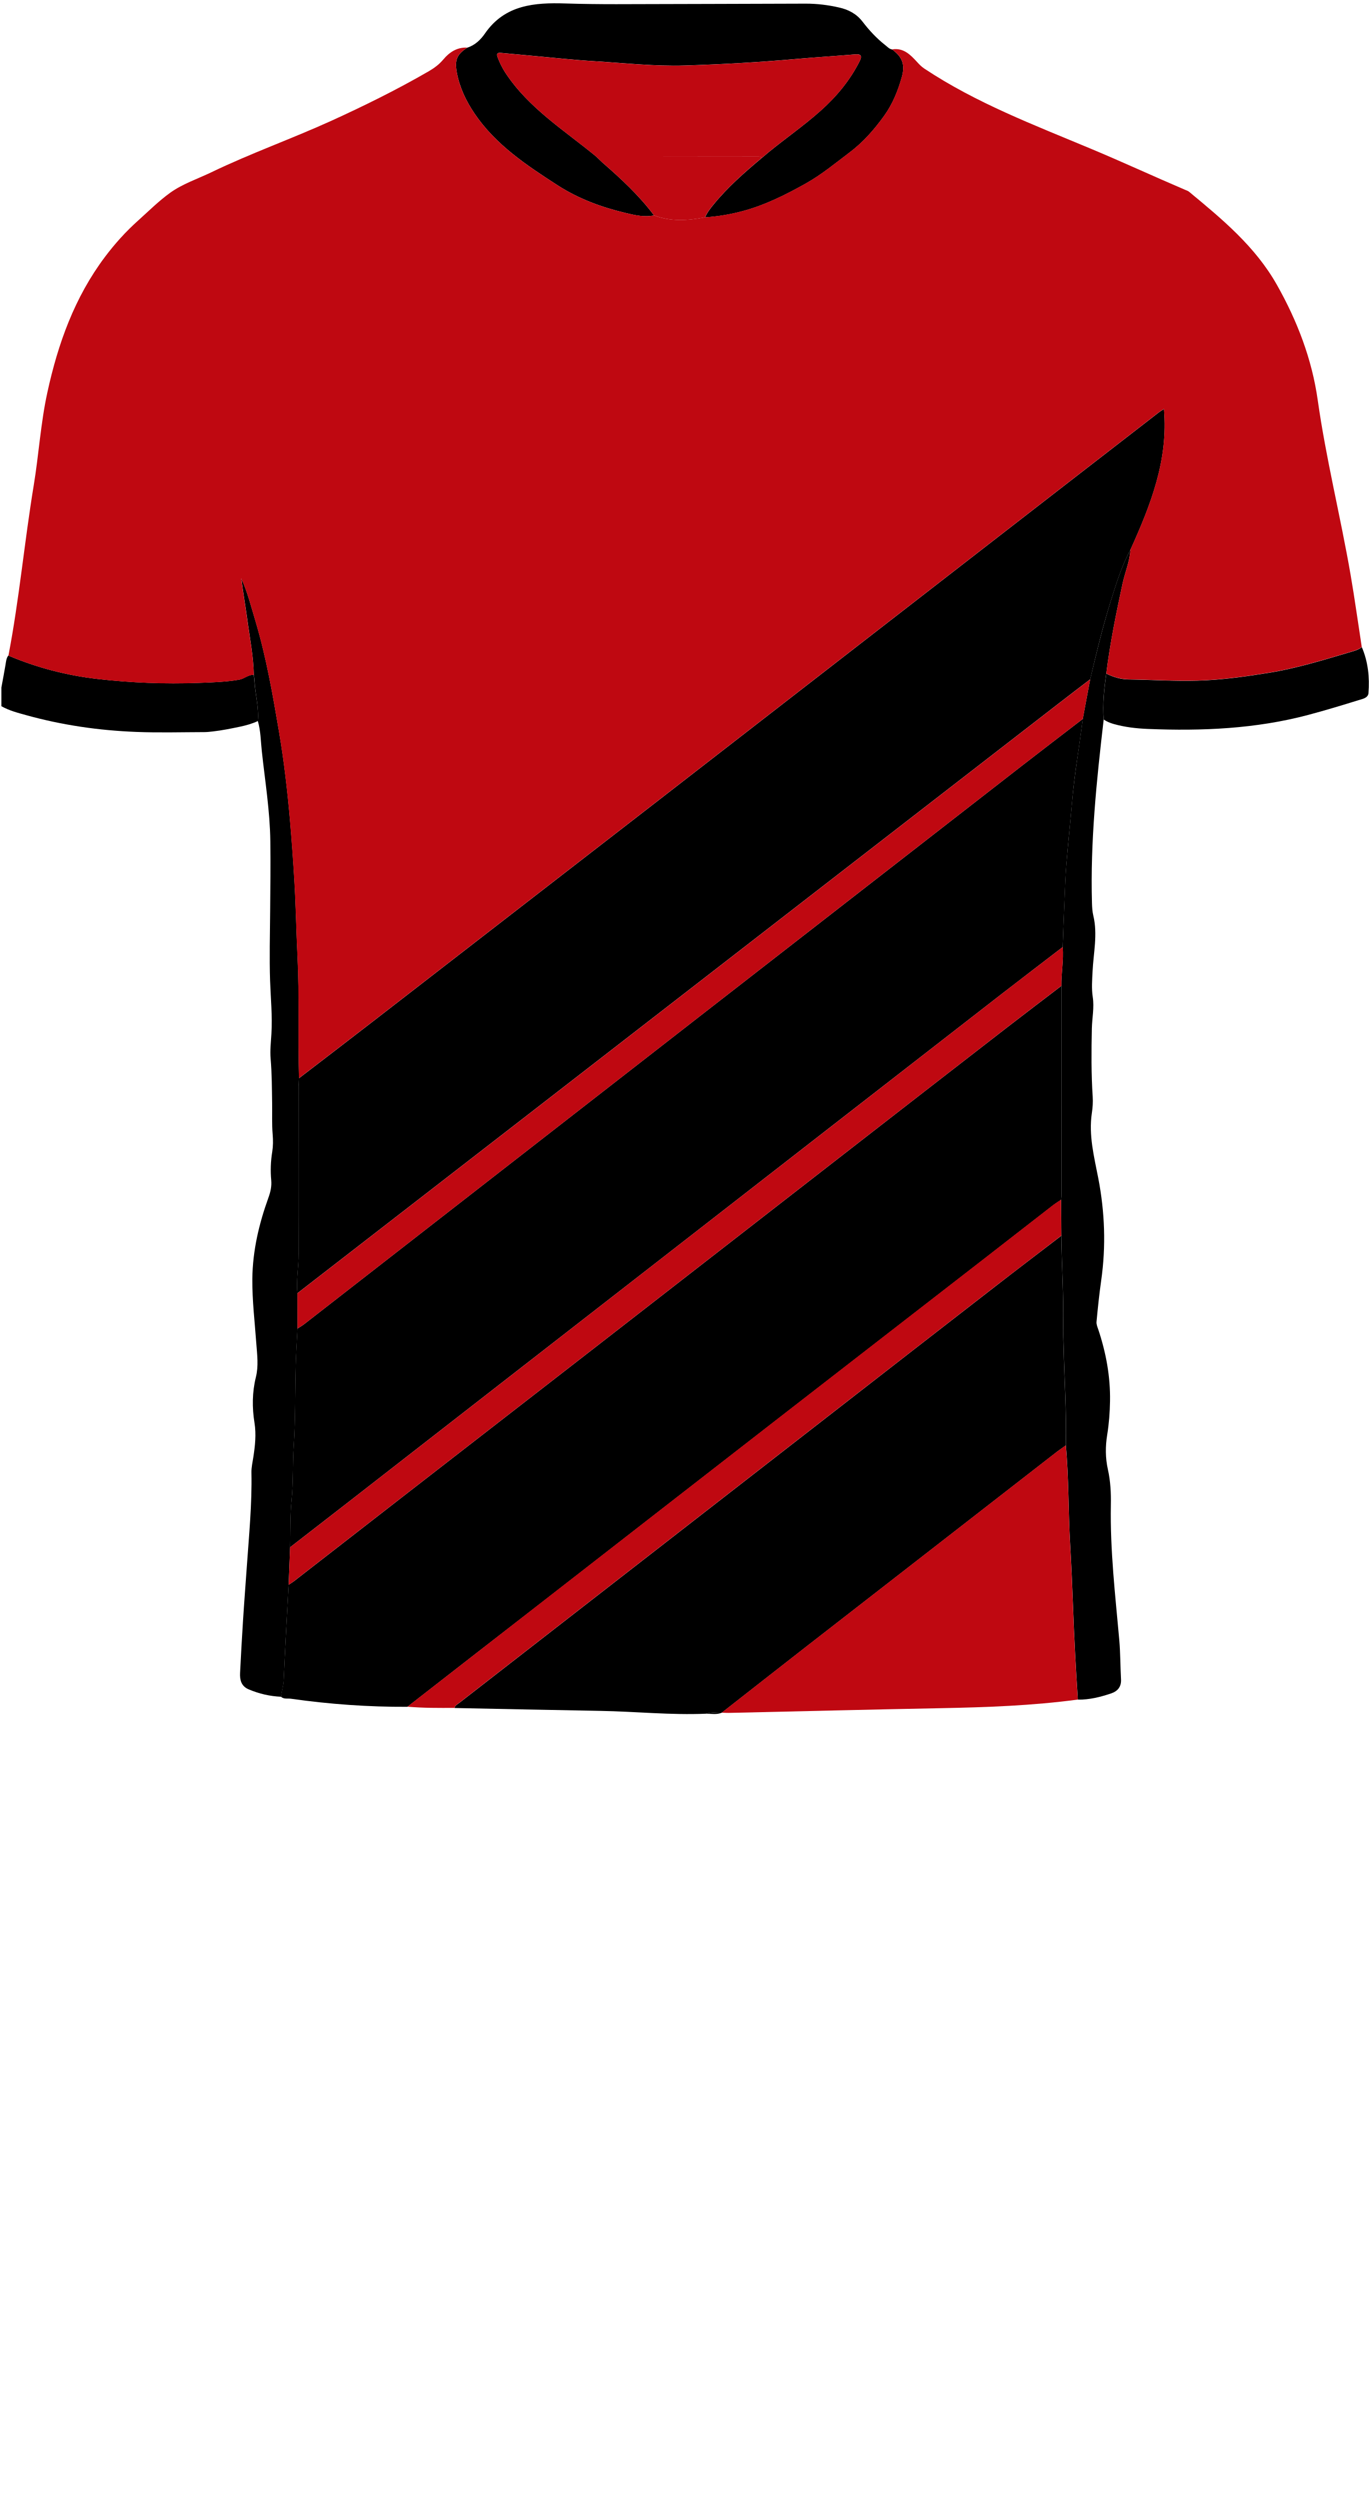 <!--?xml version="1.0" encoding="utf-8"?-->
<!-- Generator: Adobe Illustrator 24.2.3, SVG Export Plug-In . SVG Version: 6.00 Build 0)  -->
<svg version="1.1" id="Camada_1" xmlns="http://www.w3.org/2000/svg" xmlns:xlink="http://www.w3.org/1999/xlink" x="0px" y="0px" viewBox="0 0 229 418" enable-background="new 0 0 229 418" xml:space="preserve">
<g onclick="select(this)" class="" id="gola-primaria" fill="#000000">
	<path d="M149.23,8.27c1.7,1.24,2.2,2.52,1.63,4.58c-0.64,2.3-1.56,4.56-2.94,6.48c-1.64,2.28-3.5,4.42-5.78,6.14
		c-2.4,1.81-4.71,3.73-7.35,5.21c-3.36,1.88-6.78,3.6-10.54,4.61c-2.08,0.56-4.16,0.9-6.3,1.05c0.34-0.82,0.89-1.51,1.45-2.19
		c2.39-2.92,5.21-5.38,8.09-7.79c3.18-2.74,6.68-5.07,9.81-7.87c2.65-2.37,4.88-5.05,6.49-8.24c0.42-0.84,0.33-1.25-0.75-1.16
		c-3.3,0.28-6.61,0.48-9.91,0.77c-6.16,0.55-12.34,0.89-18.52,1.09c-5.07,0.16-10.13-0.41-15.19-0.72
		c-3.34-0.2-6.67-0.57-10.01-0.87c-1.87-0.17-3.73-0.34-5.6-0.52c-0.59-0.06-0.81,0.1-0.57,0.74c0.34,0.9,0.76,1.76,1.28,2.56
		c3.91,5.96,9.9,9.65,15.24,14.06c0.34,0.33,0.67,0.67,1.03,0.99c3.11,2.71,6.13,5.5,8.61,8.82c-1.62,0.34-3.19-0.03-4.73-0.4
		c-4.03-0.95-7.9-2.38-11.38-4.62c-5.19-3.35-10.37-6.77-13.92-12.02c-1.41-2.09-2.5-4.36-2.96-6.88c-0.38-2.09,0.04-3.02,1.77-4.13
		c1.29-0.4,2.25-1.35,2.94-2.36c3.34-4.83,8.32-5.18,13.44-5.02c2.83,0.09,5.67,0.12,8.5,0.12c10.58-0.01,21.16-0.07,31.74-0.09
		c1.88,0,3.75,0.23,5.58,0.65c1.55,0.35,2.88,1.04,3.9,2.36c1.12,1.46,2.37,2.81,3.83,3.95C148.47,7.85,148.76,8.2,149.23,8.27z"></path>
</g>
<g onclick="select(this)" class="" id="detalhe-lateral" fill="#000000">
	<path d="M180.3,284.16c-0.34-5.13-0.61-10.26-0.8-15.4c-0.13-3.54-0.29-7.09-0.49-10.63
		c-0.32-5.49-0.21-11-0.72-16.48c0.13-5.51-0.25-11.01-0.37-16.51c-0.02-1.12-0.11-2.24-0.08-3.35c0.11-5.07-0.24-10.14-0.3-15.2
		c-0.01-2-0.02-4.01-0.04-6.01c0.03-0.32,0.07-0.63,0.07-0.95c0.01-11.44,0.01-22.88,0.01-34.33c0-0.16-0.03-0.32-0.04-0.47
		c-0.03-2.16,0.41-4.31,0.22-6.48c0.1-2.7,0.19-5.41,0.31-8.11c0.08-1.91,0.14-3.82,0.3-5.72c0.28-3.36,0.63-6.71,0.92-10.07
		c0.24-2.73,0.58-5.44,0.98-8.15c0.31-2.03,0.57-4.06,0.85-6.1c0.41-2.21,0.82-4.42,1.24-6.63c1.03-4.34,2.07-8.68,3.4-12.95
		c0.93-2.97,1.84-5.95,3.33-8.71c-0.11,1.97-0.91,3.78-1.32,5.68c-1.07,4.98-2.09,9.97-2.72,15.03c-0.36,2.55-0.64,5.1-0.43,7.68
		c-1.19,10.19-2.25,20.39-1.96,30.67c0.02,0.71,0.06,1.44,0.23,2.14c0.74,3.11,0.02,6.19-0.13,9.28c-0.07,1.44-0.19,2.87,0.03,4.3
		c0.27,1.77-0.11,3.51-0.15,5.26c-0.08,3.8-0.11,7.59,0.14,11.39c0.06,0.91,0,1.84-0.14,2.75c-0.55,3.72,0.37,7.28,1.07,10.87
		c1.1,5.68,1.31,11.39,0.49,17.14c-0.33,2.29-0.56,4.59-0.78,6.89c-0.04,0.41,0.15,0.86,0.29,1.27c1.3,3.89,2.04,7.88,1.97,11.99
		c-0.03,1.87-0.17,3.76-0.47,5.61c-0.32,1.96-0.32,3.87,0.11,5.8c0.44,1.96,0.54,3.96,0.5,5.96c-0.14,7.57,0.74,15.08,1.41,22.6
		c0.19,2.17,0.17,4.36,0.29,6.54c0.07,1.24-0.56,1.98-1.63,2.35C184.08,283.72,182.23,284.19,180.3,284.16z"></path>
	<path d="M48.28,264.97c-0.28,5.3-0.59,10.6-0.82,15.91c-0.04,0.97-0.33,1.86-0.45,2.8
		c-1.88-0.09-3.67-0.5-5.41-1.24c-1.26-0.53-1.5-1.59-1.44-2.76c0.14-2.91,0.31-5.81,0.49-8.72c0.19-3.03,0.43-6.05,0.64-9.08
		c0.36-5.22,0.88-10.43,0.77-15.67c-0.02-0.87,0.19-1.74,0.32-2.61c0.29-1.9,0.5-3.78,0.19-5.72c-0.41-2.54-0.39-5.12,0.23-7.62
		c0.47-1.88,0.22-3.72,0.08-5.58c-0.26-3.62-0.7-7.23-0.67-10.88c0.05-4.7,1.11-9.18,2.69-13.56c0.35-0.96,0.56-1.89,0.47-2.91
		c-0.15-1.59-0.09-3.19,0.17-4.78c0.15-0.94,0.15-1.92,0.07-2.87c-0.15-1.75-0.06-3.51-0.09-5.25c-0.04-2.47-0.04-4.95-0.25-7.41
		c-0.12-1.42,0.05-2.79,0.13-4.18c0.18-2.96-0.12-5.91-0.22-8.86c-0.13-3.87-0.02-7.75,0.01-11.61c0.03-3.9,0.08-7.79,0.03-11.69
		c-0.06-5.09-0.89-10.11-1.43-15.15c-0.18-1.66-0.18-3.35-0.66-4.98c0.21-2.29-0.46-4.51-0.56-6.78c-0.01-0.31-0.08-0.62-0.11-0.93
		c-0.06-3.13-0.68-6.19-1.09-9.27c-0.31-2.29-0.72-4.57-1-6.87c1.04,2.33,1.66,4.79,2.39,7.22c1.81,6.08,2.88,12.32,3.94,18.56
		c0.82,4.86,1.38,9.74,1.81,14.65c0.3,3.41,0.54,6.81,0.74,10.23c0.25,4.18,0.31,8.36,0.52,12.54c0.34,6.79,0.06,13.58,0.26,20.37
		c-0.02,0.48-0.07,0.95-0.07,1.43c-0.01,9.31-0.03,18.62,0,27.93c0.01,2.2-0.42,4.38-0.2,6.58c0,1.97,0.01,3.94,0.01,5.9
		c-0.1,2.07-0.24,4.14-0.3,6.21c-0.12,4.47-0.04,8.94-0.33,13.4c-0.2,3.03-0.06,6.06-0.36,9.08c-0.26,2.61-0.18,5.25-0.25,7.88
		C48.44,260.78,48.36,262.88,48.28,264.97z"></path>
</g>
<g onclick="select(this)" class="" id="detalhe-punho" fill="#000000">
	<path d="M43.13,120.55c-0.96,0.45-1.96,0.73-3.01,0.95c-1.5,0.31-2.99,0.62-4.51,0.79
		c-0.47,0.05-0.94,0.11-1.42,0.11c-3.79,0.01-7.59,0.12-11.38-0.03c-6.25-0.24-12.41-1.13-18.45-2.81
		c-1.42-0.39-2.83-0.76-4.13-1.49c0-1.04,0-2.08,0-3.12c0.23-1.26,0.48-2.52,0.69-3.79c0.09-0.54,0.12-1.1,0.47-1.56
		c4.8,2.04,9.81,3.33,14.97,3.92c5.59,0.64,11.2,0.85,16.83,0.65c2.27-0.08,4.53-0.15,6.79-0.53c0.89-0.15,1.54-0.88,2.46-0.81
		c0.04,0.31,0.1,0.62,0.11,0.93C42.67,116.04,43.34,118.26,43.13,120.55z"></path>
	<path d="M184.63,120.3c-0.21-2.58,0.07-5.14,0.43-7.68c1.19,0.6,2.46,0.97,3.79,0.98c3.82,0.05,7.63,0.31,11.46,0.2
		c4-0.11,7.94-0.67,11.87-1.3c4.69-0.75,9.22-2.16,13.77-3.5c0.65-0.19,1.31-0.36,1.85-0.81c1.05,2.47,1.32,5.06,1.11,7.69
		c-0.06,0.82-1.01,0.98-1.66,1.18c-2.77,0.86-5.55,1.7-8.36,2.45c-8.82,2.35-17.83,2.73-26.88,2.36c-1.93-0.08-3.88-0.3-5.77-0.84
		C185.66,120.86,185.12,120.63,184.63,120.3z"></path>
</g>
<g onclick="select(this)" class="" id="gola-secundaria" fill="#bf0811">
	<path d="M109.4,36.01c-2.48-3.32-5.51-6.11-8.61-8.82c-0.36-0.31-0.69-0.66-1.03-0.99
		c9.06-0.01,18.12-0.03,27.18-0.03c0.18,0,0.36,0.12,0.54,0.18c-2.88,2.41-5.7,4.88-8.09,7.79c-0.55,0.68-1.11,1.36-1.45,2.19
		C115.07,36.89,112.21,37.08,109.4,36.01z"></path>
</g>
<g onclick="select(this)" class="" id="estampa-secundaria" fill="#000000">
	<path d="M68.15,285.36c-6.52,0.03-13.01-0.43-19.47-1.35c-0.56-0.08-1.19,0.11-1.68-0.33
		c0.11-0.94,0.4-1.84,0.45-2.8c0.24-5.3,0.54-10.61,0.82-15.91c0.3-0.2,0.61-0.39,0.89-0.6c6.35-4.93,12.69-9.86,19.03-14.78
		c10.45-8.11,20.91-16.21,31.36-24.32c13.86-10.76,27.71-21.53,41.57-32.29c9.12-7.08,18.24-14.17,27.38-21.24
		c3-2.32,6.03-4.61,9.04-6.91c0.01,0.16,0.04,0.32,0.04,0.48c0,11.44-0.01,22.88-0.01,34.33c0,0.32-0.05,0.63-0.07,0.95
		c-0.43,0.29-0.87,0.56-1.28,0.87c-3.76,2.91-7.5,5.83-11.26,8.75c-11.9,9.23-23.8,18.44-35.7,27.67
		c-12.75,9.89-25.48,19.79-38.22,29.7C83.4,273.49,75.78,279.42,68.15,285.36z"></path>
	<path d="M118.14,286.51c-5.91,0.26-11.8-0.37-17.7-0.47c-8.14-0.14-16.27-0.32-24.41-0.48
		c0.09-0.44,0.48-0.61,0.79-0.85c6.87-5.34,13.75-10.68,20.62-16.02c14.1-10.95,28.19-21.9,42.29-32.85
		c8.92-6.93,17.84-13.87,26.78-20.79c3.66-2.84,7.35-5.64,11.02-8.45c0.07,5.07,0.41,10.13,0.3,15.2c-0.02,1.12,0.06,2.24,0.08,3.35
		c0.12,5.5,0.5,11,0.37,16.51c-0.61,0.44-1.24,0.87-1.84,1.34c-13.86,10.76-27.71,21.52-41.56,32.29
		c-4.73,3.68-9.44,7.38-14.16,11.07c0,0,0.03-0.01,0.03-0.01C119.87,286.35,118.99,286.19,118.14,286.51z"></path>
	<path d="M118.14,286.51c0.85-0.31,1.74-0.15,2.61-0.17C119.9,286.7,119.01,286.52,118.14,286.51z"></path>
	<path d="M49.75,216.21c-0.22-2.2,0.21-4.38,0.2-6.58c-0.03-9.31-0.01-18.62,0-27.93c0-0.48,0.04-0.95,0.07-1.43
		c4.12-3.16,8.24-6.31,12.35-9.49c15.84-12.25,31.67-24.5,47.5-36.76c18.73-14.51,37.46-29.04,56.19-43.56
		c9.22-7.15,18.45-14.29,27.68-21.43c0.28-0.22,0.59-0.4,0.96-0.65c0.76,8.54-2.24,16.07-5.6,23.52c-1.49,2.76-2.4,5.74-3.33,8.71
		c-1.34,4.26-2.38,8.6-3.4,12.95c-1.77,1.36-3.56,2.71-5.32,4.08c-12.1,9.37-24.2,18.73-36.3,28.1
		c-17.34,13.43-34.68,26.87-52.03,40.3C75.72,196.1,62.74,206.16,49.75,216.21z"></path>
	<path d="M177.76,158.34c-3.39,2.6-6.79,5.19-10.17,7.81c-19.32,15-38.63,30.01-57.93,45.02
		C92.4,224.58,75.15,238,57.9,251.42c-3.12,2.43-6.25,4.84-9.38,7.27c0.07-2.63-0.01-5.27,0.25-7.88c0.3-3.03,0.16-6.06,0.36-9.08
		c0.29-4.45,0.21-8.93,0.33-13.4c0.05-2.07,0.2-4.14,0.3-6.21c0.4-0.26,0.82-0.5,1.19-0.79c6.94-5.39,13.88-10.8,20.82-16.2
		c15.11-11.75,30.22-23.51,45.33-35.26c17.92-13.93,35.84-27.86,53.77-41.79c3.41-2.65,6.84-5.26,10.26-7.89
		c-0.28,2.03-0.54,4.07-0.85,6.1c-0.41,2.71-0.75,5.42-0.98,8.15c-0.29,3.36-0.65,6.71-0.92,10.07c-0.16,1.9-0.22,3.81-0.3,5.72
		C177.96,152.93,177.86,155.64,177.76,158.34z"></path>
</g>
<g onclick="select(this)" class="" id="estampa-primaria" fill="#bf0811">
	<path d="M42.46,112.84c-0.93-0.07-1.57,0.67-2.46,0.81c-2.25,0.38-4.52,0.44-6.79,0.53
		c-5.63,0.21-11.25-0.01-16.83-0.65c-5.16-0.59-10.18-1.88-14.97-3.92c1.81-9.42,2.67-18.99,4.23-28.45
		C6.49,76,6.8,70.75,7.92,65.62c1.78-8.17,4.55-15.9,9.63-22.66c1.66-2.21,3.51-4.26,5.57-6.1c1.75-1.57,3.43-3.25,5.33-4.62
		c2.08-1.5,4.58-2.32,6.89-3.43c6.58-3.17,13.47-5.61,20.12-8.63c5.55-2.53,11.02-5.23,16.3-8.29c0.89-0.52,1.7-1.12,2.39-1.94
		c1.02-1.22,2.31-2.08,4.03-1.99c-1.73,1.1-2.15,2.04-1.77,4.13c0.45,2.52,1.55,4.79,2.96,6.88c3.55,5.25,8.72,8.67,13.92,12.02
		c3.49,2.25,7.35,3.67,11.38,4.62c1.55,0.36,3.12,0.74,4.73,0.4c2.81,1.07,5.67,0.87,8.54,0.32c2.13-0.15,4.22-0.5,6.3-1.05
		c3.76-1.01,7.18-2.73,10.54-4.61c2.64-1.48,4.95-3.4,7.35-5.21c2.28-1.72,4.15-3.87,5.78-6.14c1.38-1.92,2.29-4.17,2.94-6.48
		c0.58-2.06,0.07-3.34-1.63-4.58c1.89-0.31,3.05,0.87,4.16,2.08c0.38,0.41,0.73,0.79,1.21,1.11c8.67,5.77,18.36,9.43,27.89,13.42
		c5.29,2.21,10.5,4.62,15.77,6.87c0.22,0.09,0.46,0.17,0.64,0.31c5.55,4.59,11.1,9.17,14.72,15.6c3.4,6.02,5.85,12.42,6.81,19.22
		c1.39,9.83,3.81,19.45,5.5,29.22c0.69,4.02,1.25,8.06,1.87,12.08c-0.54,0.45-1.2,0.62-1.85,0.81c-4.55,1.34-9.08,2.75-13.77,3.5
		c-3.93,0.63-7.87,1.19-11.87,1.3c-3.83,0.11-7.64-0.15-11.46-0.2c-1.34-0.02-2.6-0.38-3.79-0.98c0.63-5.06,1.65-10.05,2.72-15.03
		c0.41-1.9,1.21-3.71,1.32-5.68c3.36-7.45,6.36-14.98,5.6-23.52c-0.38,0.25-0.68,0.43-0.96,0.65c-9.23,7.14-18.46,14.28-27.68,21.43
		c-18.73,14.52-37.45,29.04-56.19,43.56c-15.83,12.26-31.66,24.51-47.5,36.76c-4.11,3.18-8.23,6.33-12.35,9.49
		c-0.2-6.79,0.08-13.58-0.26-20.37c-0.21-4.18-0.27-8.36-0.52-12.54c-0.2-3.41-0.45-6.82-0.74-10.23
		c-0.43-4.91-0.99-9.79-1.81-14.65c-1.05-6.25-2.13-12.48-3.94-18.56c-0.72-2.43-1.34-4.89-2.39-7.22c0.29,2.3,0.7,4.58,1,6.87
		C41.78,106.65,42.39,109.71,42.46,112.84z"></path>
	<path d="M120.72,286.34c4.72-3.69,9.43-7.39,14.16-11.07c13.85-10.77,27.71-21.53,41.56-32.29
		c0.6-0.46,1.23-0.89,1.84-1.34c0.51,5.48,0.41,10.99,0.72,16.48c0.2,3.54,0.36,7.08,0.49,10.63c0.19,5.14,0.46,10.27,0.8,15.4
		c-7.61,1.02-15.27,1.29-22.94,1.44c-11.7,0.22-23.39,0.52-35.09,0.78C121.75,286.39,121.24,286.36,120.72,286.34z"></path>
	<path d="M177.49,200.57c0.01,2,0.02,4.01,0.04,6.01c-3.67,2.82-7.36,5.62-11.02,8.45
		c-8.93,6.92-17.85,13.86-26.78,20.79c-14.1,10.95-28.19,21.9-42.29,32.85c-6.87,5.34-13.75,10.68-20.62,16.02
		c-0.31,0.24-0.7,0.41-0.79,0.85c-2.63,0.01-5.26,0.03-7.88-0.2c7.63-5.93,15.25-11.87,22.88-17.8c12.74-9.9,25.48-19.8,38.22-29.7
		c11.89-9.23,23.8-18.45,35.7-27.67c3.76-2.91,7.5-5.84,11.26-8.75C176.62,201.13,177.06,200.86,177.49,200.57z"></path>
	<path d="M48.28,264.97c0.08-2.09,0.16-4.19,0.24-6.28c3.13-2.42,6.26-4.84,9.38-7.27
		c17.26-13.42,34.51-26.84,51.77-40.26c19.31-15.01,38.62-30.02,57.93-45.02c3.37-2.62,6.78-5.2,10.17-7.81
		c0.19,2.17-0.25,4.32-0.22,6.48c-3.02,2.3-6.04,4.59-9.04,6.91c-9.13,7.07-18.25,14.16-27.38,21.24
		c-13.86,10.76-27.71,21.53-41.57,32.29c-10.45,8.11-20.91,16.21-31.36,24.32c-6.35,4.92-12.69,9.86-19.03,14.78
		C48.88,264.58,48.57,264.77,48.28,264.97z"></path>
	<path d="M127.48,26.36c-0.18-0.06-0.36-0.18-0.54-0.18c-9.06,0-18.12,0.02-27.18,0.03
		c-5.34-4.41-11.33-8.11-15.24-14.06c-0.53-0.8-0.94-1.66-1.28-2.56C83,8.94,83.22,8.79,83.81,8.85c1.87,0.18,3.73,0.35,5.6,0.52
		c3.34,0.3,6.67,0.67,10.01,0.87c5.06,0.31,10.12,0.88,15.19,0.72c6.18-0.2,12.36-0.54,18.52-1.09c3.3-0.3,6.61-0.5,9.91-0.77
		c1.07-0.09,1.17,0.32,0.75,1.16c-1.61,3.19-3.84,5.87-6.49,8.24C134.16,21.29,130.66,23.62,127.48,26.36z"></path>
	<path d="M181.13,120.19c-3.42,2.63-6.85,5.24-10.26,7.89c-17.93,13.92-35.85,27.86-53.77,41.79
		c-15.11,11.75-30.22,23.5-45.33,35.26c-6.94,5.4-13.88,10.8-20.82,16.2c-0.38,0.29-0.8,0.53-1.19,0.79c0-1.97-0.01-3.93-0.01-5.9
		c12.99-10.05,25.97-20.11,38.96-30.16c17.34-13.43,34.68-26.87,52.03-40.3c12.1-9.37,24.2-18.74,36.3-28.1
		c1.77-1.37,3.55-2.72,5.32-4.08C181.95,115.77,181.54,117.98,181.13,120.19z"></path>
</g>
</svg>

